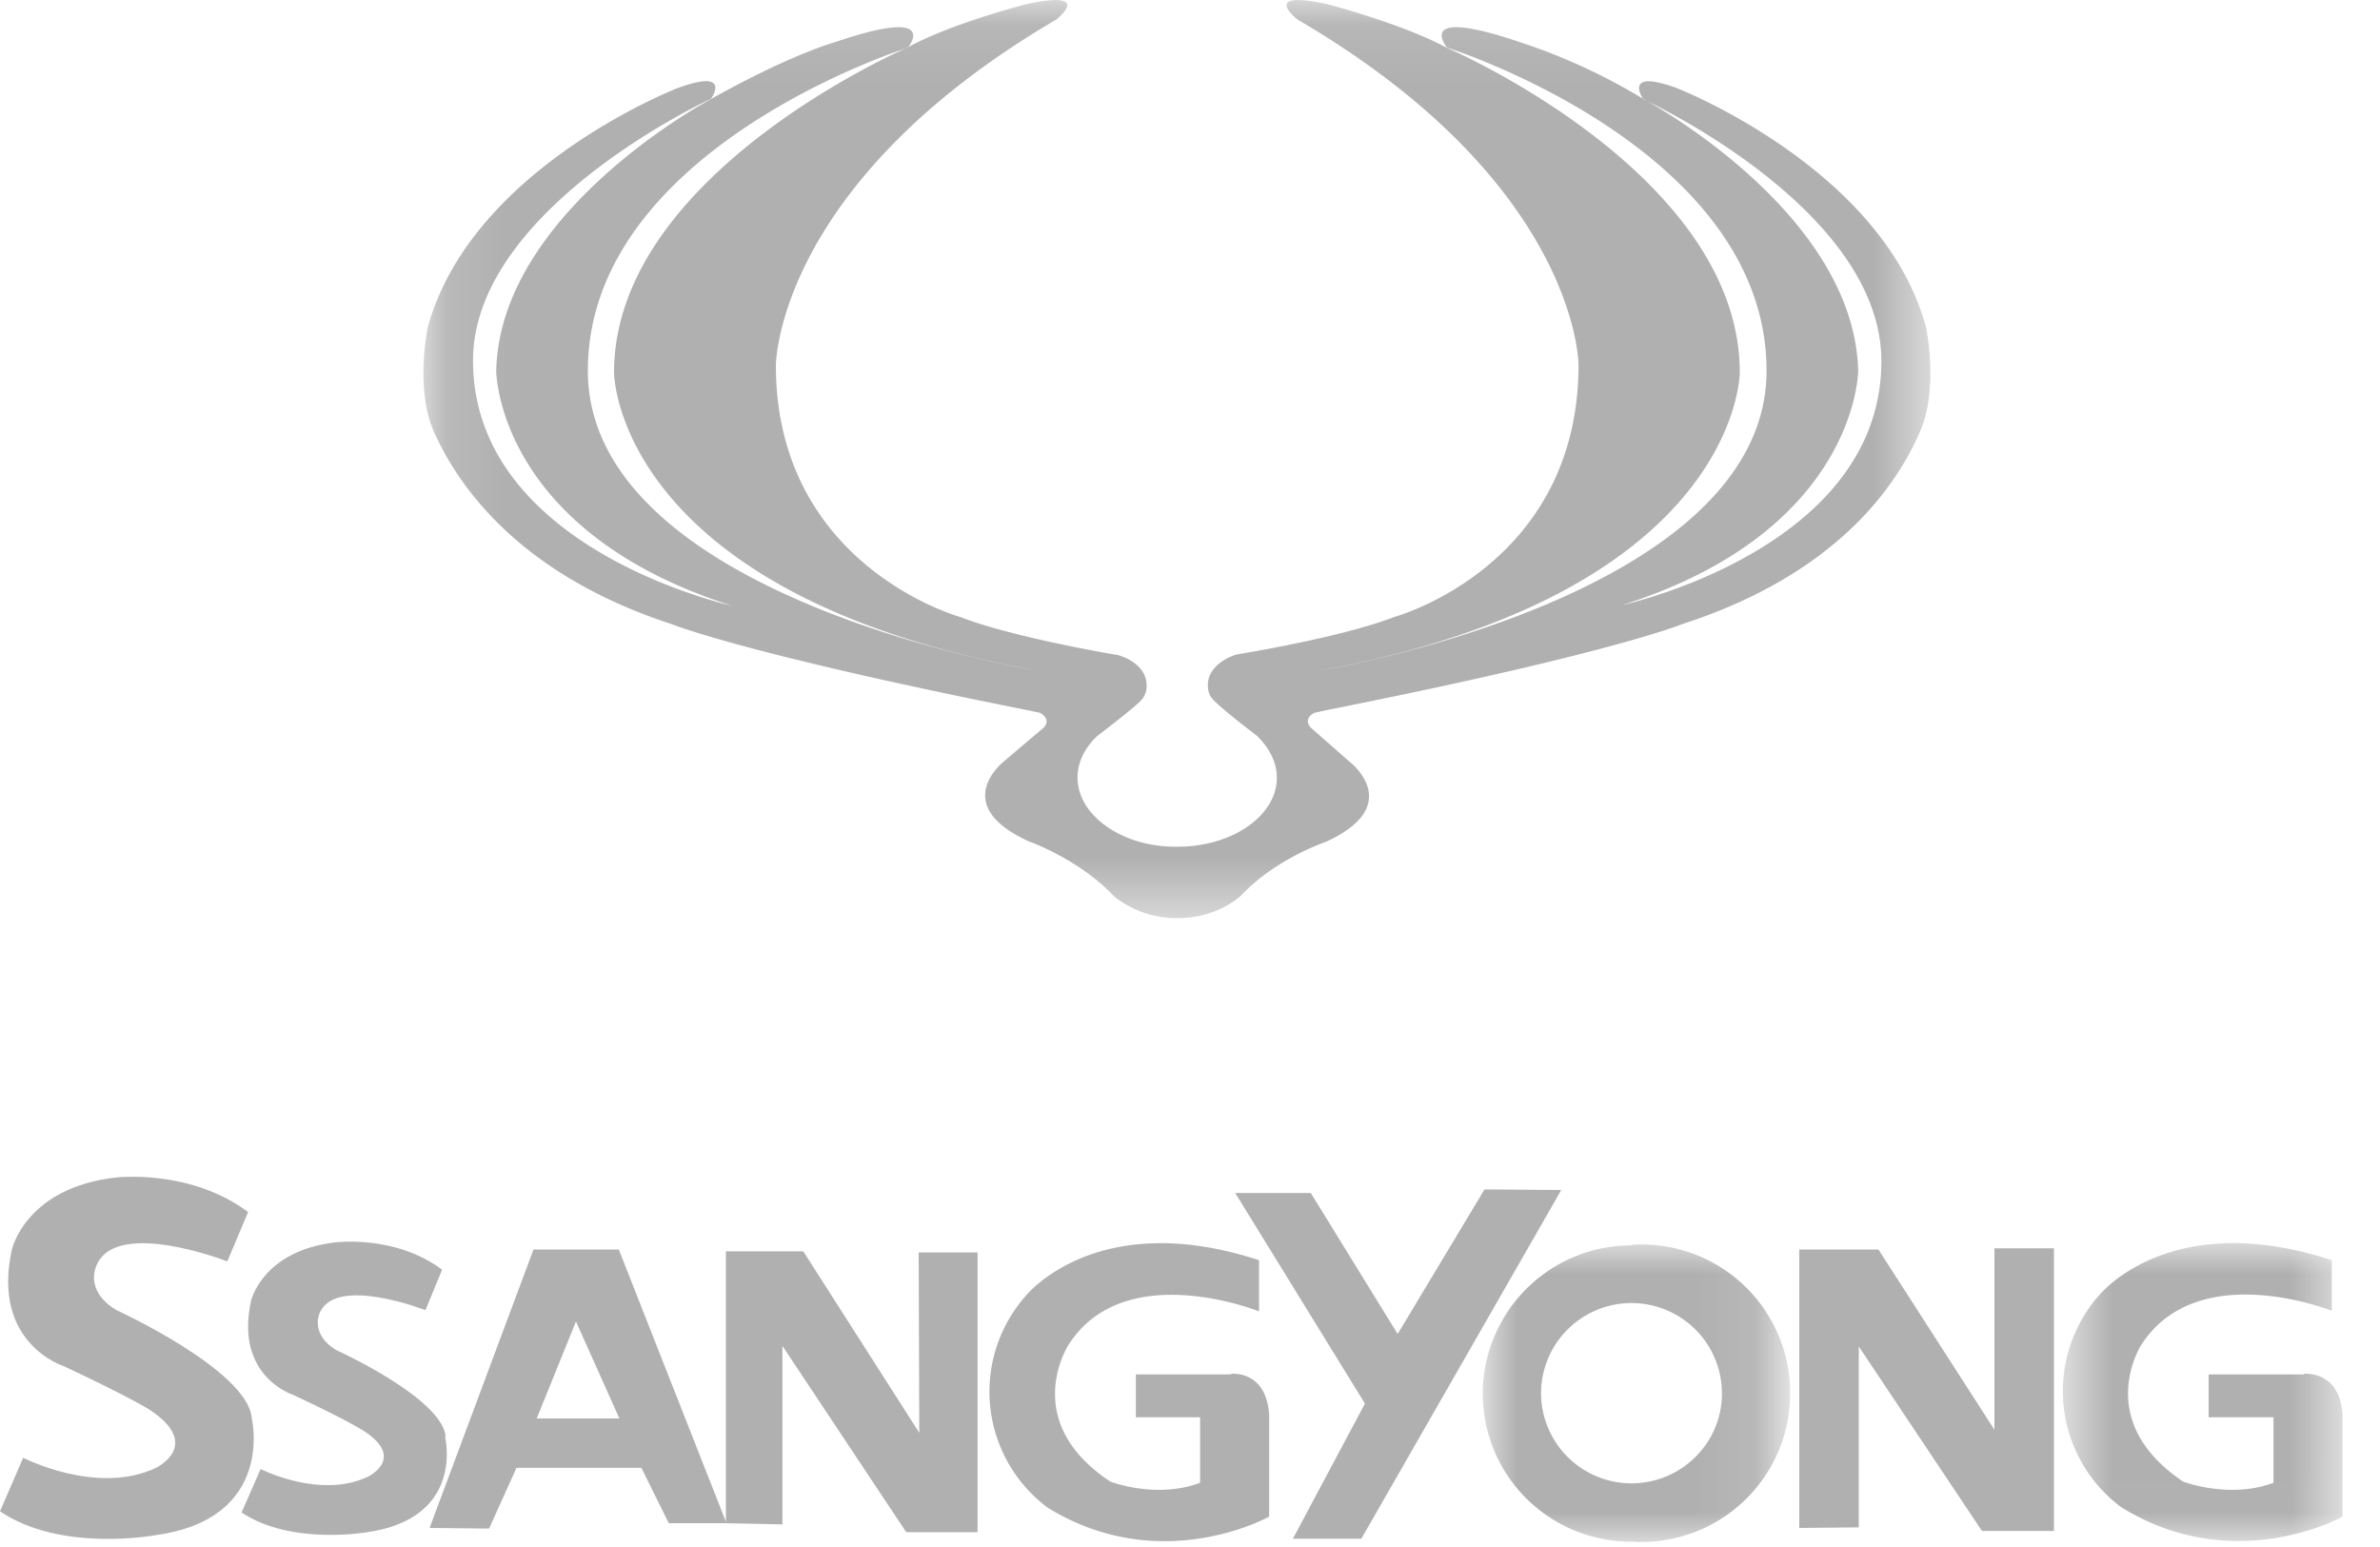 <svg xmlns="http://www.w3.org/2000/svg" xmlns:xlink="http://www.w3.org/1999/xlink" viewBox="0 0 40 26">
  <defs/>
  <defs>
    <path id="a" d="M.67.99h4.7v5H.67z"/>
    <path id="c" d="M.93.01H5.9V5H.92z"/>
    <path id="e" d="M.12.09h25.33v15.43H.12z"/>
  </defs>
  <g fill="none" fill-rule="evenodd">
    <path fill="#b0b0b0" d="M4.23 23.82c-.09-.8-2.27-1.8-2.27-1.8-.57-.34-.33-.77-.33-.77.35-.77 2.19-.05 2.19-.05l.35-.83c-.98-.73-2.22-.58-2.22-.58C.43 19.96.2 21 .2 21c-.35 1.58.87 1.96.87 1.96 1.11.52 1.44.73 1.44.73.91.6.11.98.11.98-.99.47-2.23-.17-2.23-.17l-.39.9c1.03.7 2.62.4 2.62.4 2.02-.28 1.61-1.97 1.61-1.97"/>
    <path fill="#b0b0b0" d="M7.49 24.14c-.07-.65-1.84-1.45-1.84-1.45-.46-.28-.27-.64-.27-.64.29-.61 1.77-.03 1.77-.03l.28-.68c-.78-.59-1.79-.46-1.79-.46-1.23.14-1.42.98-1.42.98-.28 1.27.7 1.58.7 1.58.9.42 1.18.6 1.18.6.74.47.08.78.08.78-.8.38-1.8-.13-1.8-.13l-.32.73c.84.56 2.12.33 2.12.33 1.64-.24 1.3-1.6 1.3-1.6"/>
    <path fill="#b0b0b0" d="M9.02 23.84l.66-1.63.73 1.63H9.02zm-.05-2.85l-1.75 4.69 1 .01.46-1.02h2.1l.46.93h.97L10.4 21H8.97z"/>
    <path fill="#b0b0b0" d="M15.45 24.08l-1.95-3.05H12.2v4.57l.95.02v-3l2.08 3.13h1.2v-4.7h-.99zm5.24-.98h-1.6v.72h1.08v1.1c-.74.28-1.51-.02-1.51-.02-1.54-1.02-.7-2.3-.7-2.3.94-1.47 3.2-.56 3.2-.56v-.86c-2.75-.9-3.93.61-3.93.61a2.43 2.43 0 00.38 3.55c1.9 1.17 3.72.15 3.72.15v-1.7c-.04-.77-.64-.7-.64-.7"/>
    <g transform="translate(34 19.91)">
      <mask id="b" fill="#fff">
        <use xlink:href="#a"/>
      </mask>
      <path fill="#b0b0b0" d="M4.72 3.19h-1.6v.72h1.09v1.1c-.74.28-1.52-.02-1.52-.02-1.53-1.03-.7-2.3-.7-2.3.95-1.47 3.2-.57 3.2-.57v-.85c-2.74-.9-3.92.6-3.92.6a2.43 2.43 0 00.38 3.55c1.9 1.18 3.72.16 3.72.16v-1.7c-.04-.77-.65-.7-.65-.7" mask="url(#b)"/>
    </g>
    <path fill="#b0b0b0" d="M24.95 19.99l-1.46 2.43-1.46-2.37h-1.27l2.18 3.54-1.21 2.27h1.15L26.24 20z"/>
    <g transform="translate(24 20.91)">
      <mask id="d" fill="#fff">
        <use xlink:href="#c"/>
      </mask>
      <path fill="#b0b0b0" d="M3.42 4.02A1.52 1.52 0 011.9 2.51a1.52 1.52 0 013.04 0c0 .84-.69 1.51-1.52 1.51m0-4A2.5 2.5 0 00.92 2.5 2.49 2.49 0 003.43 5a2.5 2.5 0 100-4.99" mask="url(#d)"/>
    </g>
    <path fill="#b0b0b0" d="M33.52 24.03L31.57 21h-1.33v4.68l1-.01v-3.04l2.07 3.1h1.21v-4.75h-1z"/>
    <g transform="translate(7 -.09)">
      <mask id="f" fill="#fff">
        <use xlink:href="#e"/>
      </mask>
      <path fill="#b0b0b0" d="M9.88 12.88s-.95.73.41 1.35c0 0 .83.29 1.42.91 0 0 .38.36 1.01.38h.11c.65-.01 1.03-.38 1.03-.38.58-.62 1.42-.9 1.42-.9 1.36-.62.4-1.35.4-1.35l-.65-.57c-.14-.16.06-.25.06-.25l.28-.06c4.72-.94 5.9-1.43 5.9-1.43 2.6-.84 3.61-2.33 4-3.24.32-.73.1-1.75.1-1.75-.72-2.67-4.19-4.02-4.19-4.02-.93-.34-.56.19-.56.19s4 1.83 4 4.4c0 3.16-4.36 4.1-4.36 4.1 3.96-1.25 3.97-3.94 3.97-3.94-.07-2.68-3.6-4.56-3.6-4.56a9.97 9.97 0 00-2.11-.97c-1.78-.6-1.2.1-1.2.1s5.37 1.69 5.37 5.43c0 3.81-7.5 5.04-7.5 5.04 7.05-1.31 7.05-5.01 7.05-5.01C22.24 3 17.31.89 17.31.89c-.74-.4-2-.73-2-.73-1.16-.25-.5.26-.5.26 4.72 2.76 4.72 5.8 4.72 5.8 0 3.4-3.1 4.24-3.1 4.24-.9.35-2.65.63-2.65.63-.28.09-.48.28-.48.51 0 .09.02.18.09.25.17.18.74.61.74.61.2.2.33.44.33.7 0 .63-.73 1.15-1.64 1.16h-.07c-.9 0-1.64-.53-1.64-1.16 0-.26.12-.5.33-.7 0 0 .57-.43.74-.6a.35.35 0 00.09-.26c0-.23-.2-.42-.48-.5 0 0-1.75-.29-2.65-.64 0 0-3.1-.85-3.1-4.23 0 0 0-3.05 4.71-5.81 0 0 .66-.51-.5-.26 0 0-1.26.32-2 .73 0 0-4.93 2.12-4.93 5.46 0 0 0 3.7 7.05 5 0 0-7.49-1.22-7.49-5.03C2.88 2.58 8.26.89 8.26.89s.57-.7-1.2-.1c0 0-.75.2-2.12.97 0 0-3.54 1.88-3.6 4.56 0 0 0 2.69 3.96 3.95 0 0-4.35-.95-4.35-4.12 0-2.56 4-4.4 4-4.4s.37-.52-.56-.18c0 0-3.47 1.34-4.2 4.02 0 0-.22 1.02.1 1.75.4.9 1.42 2.4 4 3.24 0 0 1.19.49 5.9 1.43l.29.06s.2.1.06.25l-.66.56z" mask="url(#f)"/>
    </g>
  </g>
</svg>
